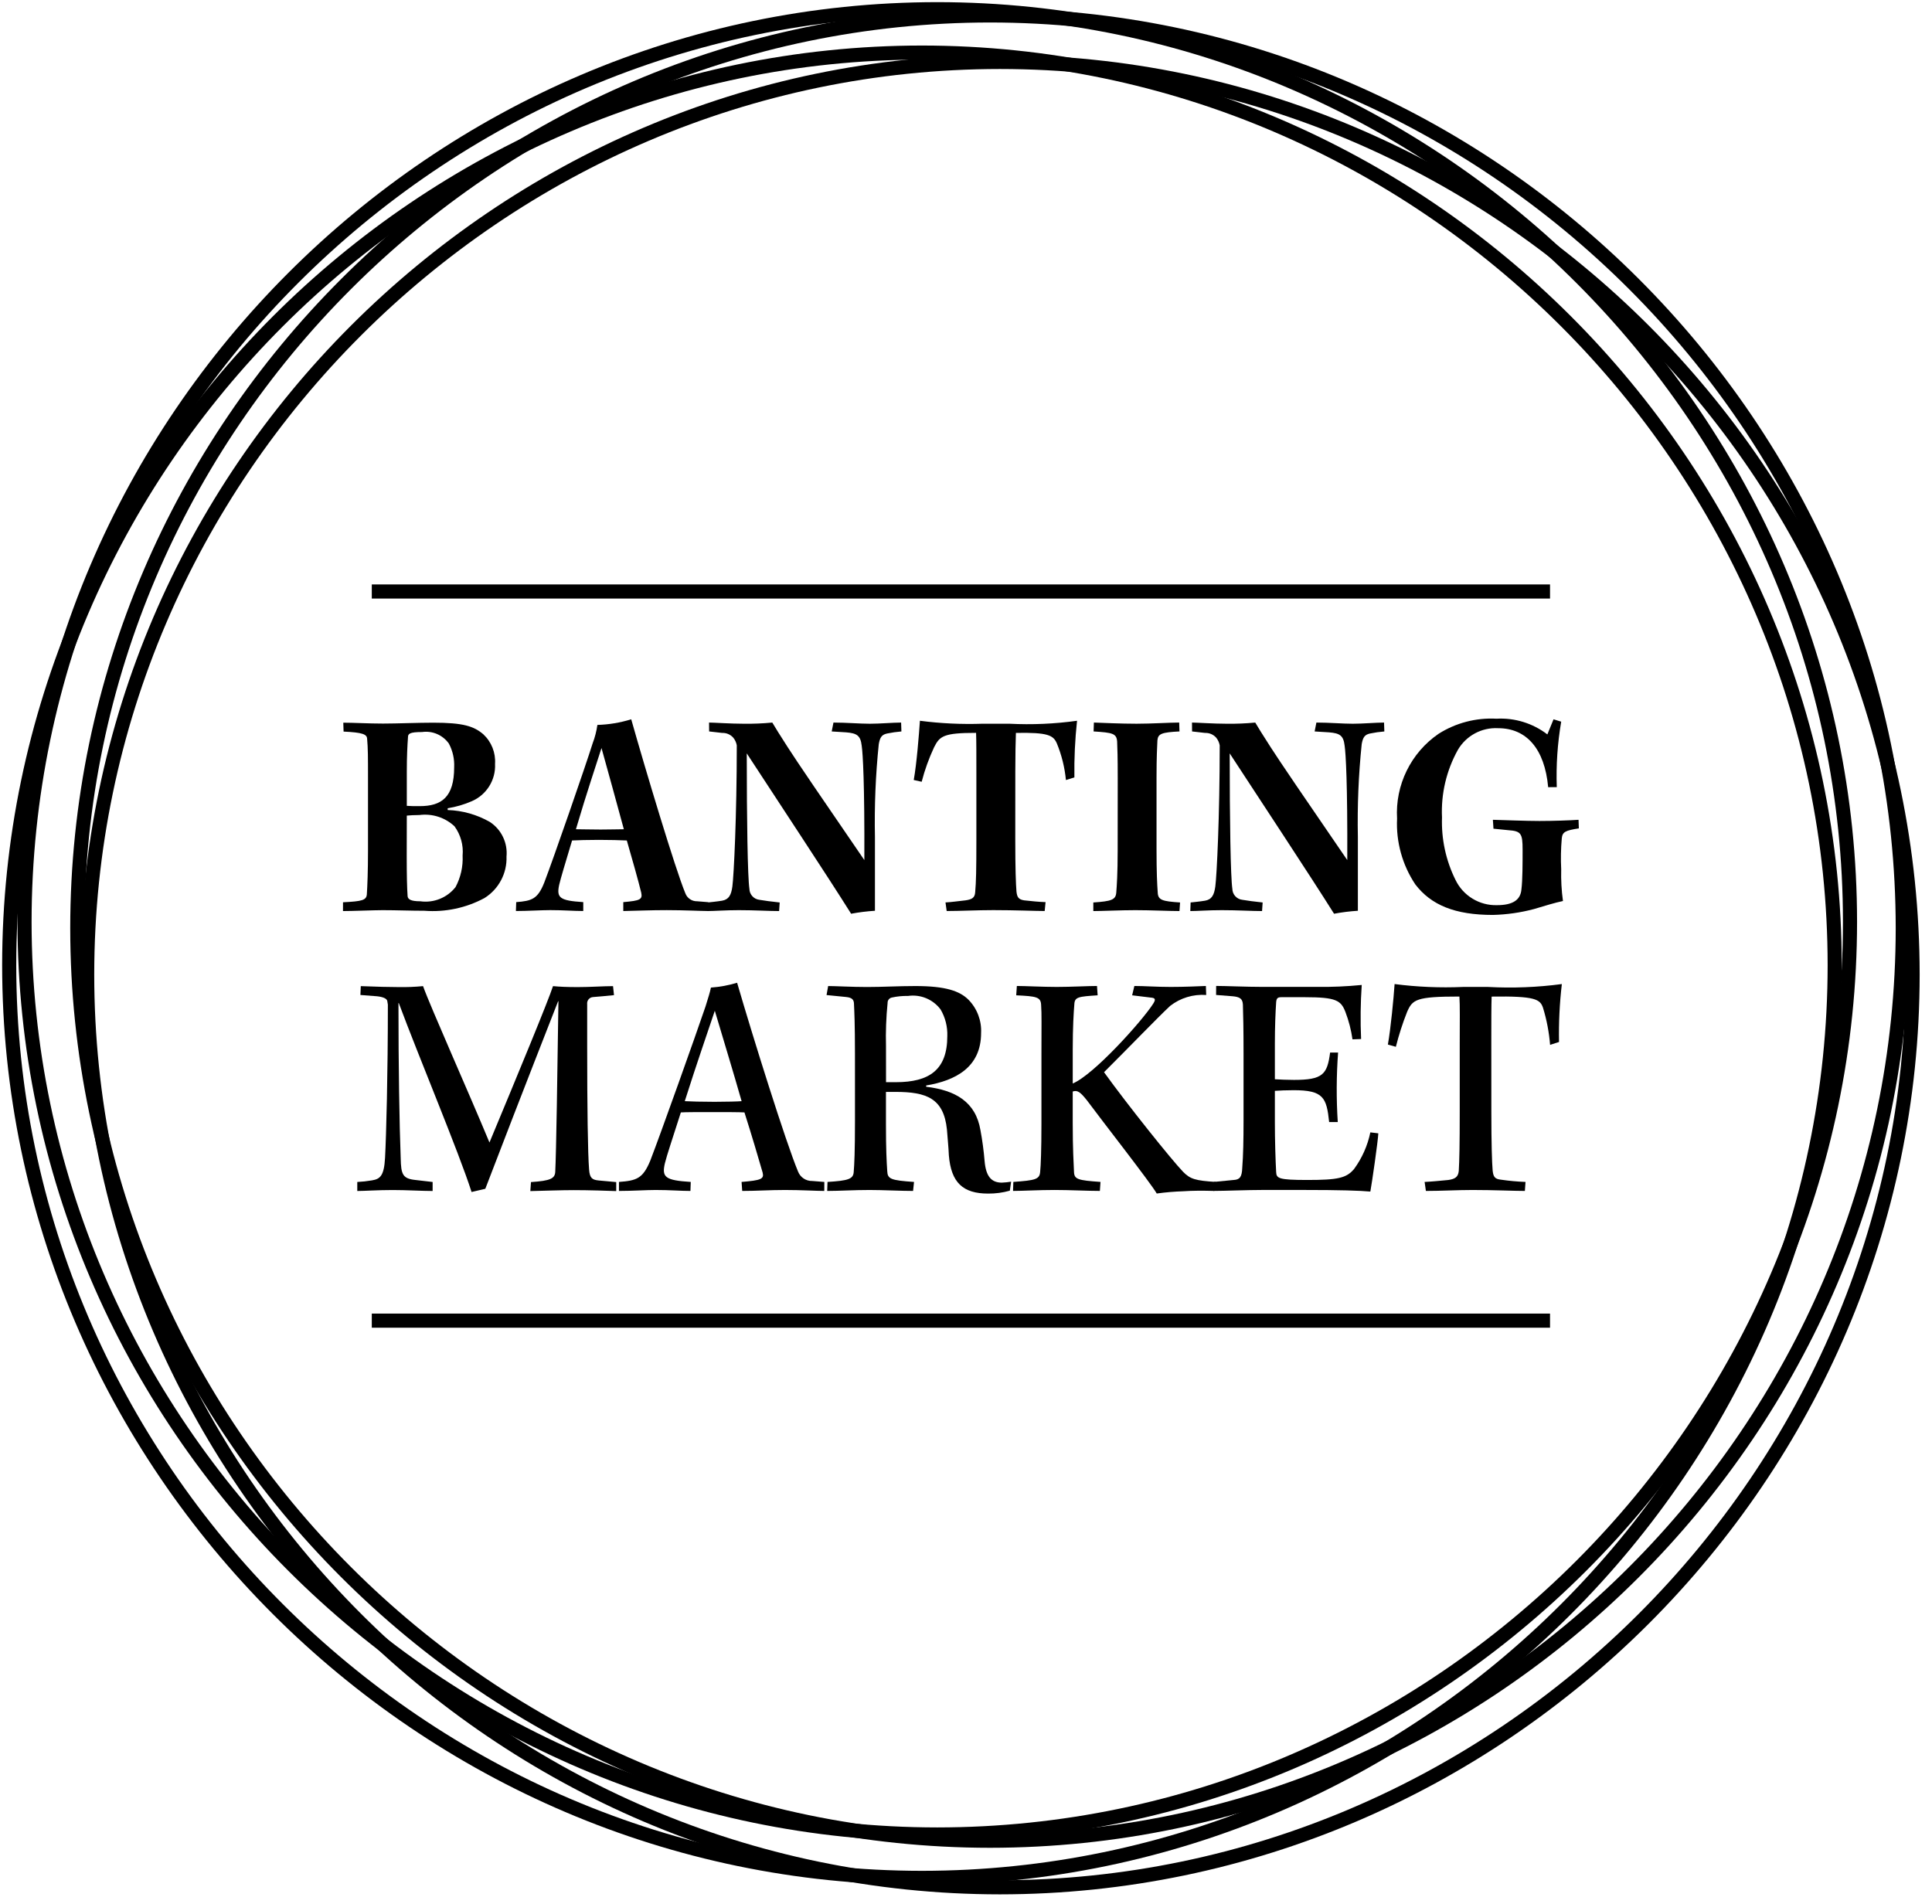 <?xml version="1.0" encoding="UTF-8" standalone="no"?>
<!DOCTYPE svg PUBLIC "-//W3C//DTD SVG 1.1//EN" "http://www.w3.org/Graphics/SVG/1.1/DTD/svg11.dtd">
<svg width="100%" height="100%" viewBox="0 0 137 135" version="1.1" xmlns="http://www.w3.org/2000/svg" xmlns:xlink="http://www.w3.org/1999/xlink" xml:space="preserve" xmlns:serif="http://www.serif.com/" style="fill-rule:evenodd;clip-rule:evenodd;stroke-linecap:round;stroke-linejoin:round;">
    <g id="Group_1" transform="matrix(1,0,0,1,0,361.474)">
        <g id="Path_1" transform="matrix(1,0,0,1,-1.853,0)">
            <path d="M68.316,-360.822C103.815,-360.805 133.021,-331.599 133.039,-296.1C133.022,-260.6 103.816,-231.394 68.316,-231.377C32.816,-231.394 3.61,-260.6 3.593,-296.1C3.611,-331.599 32.817,-360.805 68.316,-360.822Z" style="fill:none;fill-rule:nonzero;stroke:black;stroke-width:1px;"/>
        </g>
        <g id="Path_2" transform="matrix(1,0,0,1,-8.227,-0.756)">
            <path d="M78.43,-359.623C113.93,-359.607 143.137,-330.4 143.154,-294.9C143.137,-259.4 113.93,-230.193 78.43,-230.177C42.93,-230.194 13.724,-259.4 13.707,-294.9C13.724,-330.4 42.93,-359.606 78.43,-359.623Z" style="fill:none;fill-rule:nonzero;stroke:black;stroke-width:1px;"/>
        </g>
        <g id="Path_3" transform="matrix(1,0,0,1,0,-5.245)">
            <path d="M65.375,-352.5C100.875,-352.484 130.083,-323.277 130.1,-287.777C130.083,-252.277 100.876,-223.07 65.376,-223.054C29.876,-223.07 0.669,-252.277 0.652,-287.777C0.669,-323.277 29.875,-352.483 65.375,-352.5Z" style="fill:none;fill-rule:nonzero;stroke:black;stroke-width:1px;"/>
        </g>
        <g id="Path_4" transform="matrix(1,0,0,1,-9.418,-6.381)">
            <path d="M80.32,-350.7C115.82,-350.683 145.027,-321.476 145.043,-285.976C145.028,-250.475 115.821,-221.267 80.32,-221.25C44.822,-221.269 15.617,-250.475 15.6,-285.973C15.615,-321.473 44.82,-350.681 80.32,-350.7Z" style="fill:none;fill-rule:nonzero;stroke:black;stroke-width:1px;"/>
        </g>
        <g transform="matrix(1,0,0,1,-0.466,-1.316)">
            <g id="Path_5" transform="matrix(1,0,0,1,-41.13,-80.778)">
                <path d="M65.917,-214.77C66.647,-214.77 68.107,-214.833 68.733,-214.833C69.713,-214.833 70.714,-214.791 71.694,-214.791C73.169,-214.677 74.646,-214.99 75.949,-215.691C76.958,-216.321 77.556,-217.445 77.513,-218.634C77.605,-219.61 77.146,-220.56 76.324,-221.094C75.413,-221.612 74.389,-221.901 73.342,-221.935L73.342,-222.061C73.931,-222.155 74.505,-222.323 75.052,-222.561C76.099,-223.011 76.759,-224.071 76.7,-225.209C76.753,-225.999 76.446,-226.771 75.866,-227.309C75.199,-227.877 74.448,-228.129 72.321,-228.129C71.216,-228.129 69.756,-228.066 68.755,-228.066C67.733,-228.066 66.69,-228.129 65.939,-228.129L65.96,-227.498C67.295,-227.435 67.608,-227.309 67.628,-226.998C67.691,-226.325 67.691,-225.653 67.691,-224.244L67.691,-219.031C67.691,-217.622 67.649,-216.55 67.608,-215.941C67.566,-215.541 67.274,-215.458 65.919,-215.394L65.917,-214.77ZM70.443,-224.65C70.443,-225.764 70.485,-226.5 70.526,-227.088C70.526,-227.34 70.626,-227.466 71.526,-227.466C72.262,-227.571 72.997,-227.253 73.426,-226.646C73.701,-226.13 73.83,-225.549 73.801,-224.965C73.801,-222.842 72.901,-222.211 71.361,-222.211C70.986,-222.211 70.673,-222.211 70.443,-222.232L70.443,-224.65ZM70.443,-221.539C70.672,-221.56 70.985,-221.581 71.343,-221.581C72.248,-221.697 73.159,-221.404 73.825,-220.781C74.263,-220.181 74.468,-219.44 74.4,-218.7C74.438,-217.926 74.265,-217.156 73.9,-216.472C73.307,-215.715 72.352,-215.33 71.4,-215.463C70.712,-215.463 70.524,-215.61 70.5,-215.82C70.458,-216.429 70.437,-217.249 70.437,-218.679L70.443,-221.539Z" style="fill-rule:nonzero;"/>
            </g>
            <g id="Path_6" transform="matrix(1,0,0,1,-62.028,-80.385)">
                <path d="M112.718,-215.794L111.926,-215.857C111.556,-215.849 111.22,-216.077 111.092,-216.424C110.383,-218.124 108.235,-225.295 107.255,-228.763C106.477,-228.521 105.669,-228.387 104.855,-228.363C104.793,-227.919 104.681,-227.483 104.521,-227.063C104,-225.402 101.726,-218.844 101.08,-217.163C100.621,-216.028 100.225,-215.881 99.099,-215.797L99.078,-215.166C99.891,-215.166 100.871,-215.229 101.518,-215.229C102.456,-215.229 103.165,-215.166 103.854,-215.166L103.854,-215.797C102.165,-215.902 101.954,-216.112 102.144,-217.016C102.269,-217.541 102.544,-218.445 103.061,-220.169C103.436,-220.19 104.187,-220.211 104.961,-220.211C105.735,-220.211 106.505,-220.19 106.942,-220.169C107.297,-218.95 107.776,-217.247 107.964,-216.469C108.064,-215.986 107.902,-215.901 106.692,-215.796L106.692,-215.165C107.777,-215.186 108.611,-215.228 109.779,-215.228C111.03,-215.228 112.179,-215.165 112.72,-215.165L112.718,-215.794ZM105.147,-226.725C105.627,-225.001 106.231,-222.815 106.732,-220.965C106.419,-220.965 105.773,-220.944 105.085,-220.944C104.418,-220.944 103.708,-220.965 103.333,-220.965C104.146,-223.719 104.709,-225.338 105.147,-226.725Z" style="fill-rule:nonzero;"/>
            </g>
            <g id="Path_7" transform="matrix(1,0,0,1,-85.166,-80.778)">
                <path d="M135.918,-227.508L136.836,-227.403C137.137,-227.415 137.428,-227.292 137.628,-227.067C137.756,-226.909 137.842,-226.721 137.878,-226.52C137.878,-221.496 137.669,-217.292 137.565,-216.514C137.482,-215.904 137.315,-215.589 136.835,-215.505C136.459,-215.442 136.042,-215.405 135.813,-215.379L135.792,-214.77C136.313,-214.77 137.043,-214.833 138.023,-214.833C139.17,-214.833 140.129,-214.77 140.88,-214.77L140.921,-215.379C140.337,-215.442 139.837,-215.505 139.482,-215.568C139.085,-215.611 138.779,-215.947 138.773,-216.346C138.648,-217.187 138.586,-221.202 138.586,-225.952C140.901,-222.4 144.175,-217.46 145.986,-214.58C146.544,-214.685 147.108,-214.755 147.675,-214.79L147.675,-220.024C147.631,-222.22 147.721,-224.418 147.946,-226.603C148.03,-227.087 148.155,-227.276 148.53,-227.36C148.867,-227.43 149.209,-227.479 149.552,-227.507L149.531,-228.138C148.947,-228.138 148.031,-228.054 147.32,-228.054C146.59,-228.054 145.652,-228.138 144.734,-228.138L144.609,-227.507L145.631,-227.444C146.403,-227.381 146.653,-227.213 146.736,-226.498C146.82,-225.93 146.945,-223.786 146.924,-218.384C144.024,-222.609 142.106,-225.426 141.502,-226.372C140.898,-227.318 140.602,-227.781 140.396,-228.138C139.724,-228.073 139.048,-228.045 138.373,-228.054C137.434,-228.054 136.267,-228.138 135.912,-228.138L135.918,-227.508Z" style="fill-rule:nonzero;"/>
            </g>
            <g id="Path_8" transform="matrix(1,0,0,1,-110.115,-80.564)">
                <path d="M182.578,-224.907C182.578,-226.021 182.599,-227.072 182.62,-227.618C184.894,-227.66 185.269,-227.45 185.52,-226.882C185.863,-226.05 186.081,-225.171 186.167,-224.275L186.767,-224.464C186.748,-225.805 186.811,-227.146 186.955,-228.479C185.365,-228.258 183.758,-228.187 182.155,-228.269L180.255,-228.269C178.771,-228.218 177.285,-228.288 175.813,-228.479C175.751,-227.554 175.583,-225.41 175.375,-224.279L175.938,-224.153C176.155,-224.991 176.448,-225.807 176.814,-226.591C177.214,-227.391 177.481,-227.621 179.796,-227.621C179.817,-227.096 179.817,-226.087 179.817,-224.741L179.817,-220.074C179.817,-217.888 179.796,-217.026 179.733,-216.332C179.712,-215.912 179.483,-215.807 179.045,-215.743C178.445,-215.68 178.065,-215.617 177.627,-215.596L177.711,-214.987C178.67,-214.987 179.88,-215.05 181.011,-215.05C182.575,-215.05 184.035,-214.987 184.661,-214.987L184.723,-215.618C184.139,-215.639 183.823,-215.681 183.201,-215.744C182.801,-215.807 182.701,-215.975 182.659,-216.375C182.617,-216.9 182.575,-217.975 182.575,-220.075L182.578,-224.907Z" style="fill-rule:nonzero;"/>
            </g>
            <g id="Path_9" transform="matrix(1,0,0,1,-131.796,-80.778)">
                <path d="M211.517,-219.079C211.517,-217.397 211.454,-216.535 211.417,-216.073C211.375,-215.573 211.083,-215.464 209.79,-215.379L209.79,-214.77C210.457,-214.77 211.709,-214.833 212.772,-214.833C213.898,-214.833 215.172,-214.77 215.9,-214.77L215.942,-215.379C214.67,-215.463 214.378,-215.547 214.357,-216.094C214.315,-216.682 214.273,-217.502 214.273,-219.142L214.273,-224.25C214.273,-225.7 214.315,-226.436 214.336,-226.877C214.378,-227.34 214.628,-227.445 215.9,-227.508L215.879,-228.139C215.191,-228.139 213.939,-228.055 212.855,-228.055C211.729,-228.055 210.436,-228.118 209.831,-228.139L209.81,-227.508C211.166,-227.424 211.437,-227.361 211.479,-226.793C211.5,-226.293 211.521,-225.7 211.521,-224.186L211.517,-219.079Z" style="fill-rule:nonzero;"/>
            </g>
            <g id="Path_10" transform="matrix(1,0,0,1,-143.525,-80.778)">
                <path d="M228.522,-227.508L229.44,-227.403C229.741,-227.415 230.032,-227.292 230.232,-227.067C230.36,-226.909 230.446,-226.721 230.482,-226.52C230.482,-221.496 230.274,-217.292 230.17,-216.514C230.086,-215.904 229.92,-215.589 229.44,-215.505C229.064,-215.442 228.648,-215.405 228.418,-215.379L228.397,-214.77C228.918,-214.77 229.648,-214.833 230.628,-214.833C231.775,-214.833 232.734,-214.77 233.485,-214.77L233.526,-215.379C232.942,-215.442 232.442,-215.505 232.087,-215.568C231.69,-215.61 231.383,-215.947 231.378,-216.346C231.253,-217.187 231.19,-221.202 231.19,-225.952C233.505,-222.4 236.779,-217.46 238.59,-214.58C239.148,-214.685 239.712,-214.755 240.279,-214.79L240.279,-220.024C240.235,-222.22 240.325,-224.418 240.55,-226.603C240.634,-227.087 240.759,-227.276 241.134,-227.36C241.471,-227.43 241.813,-227.479 242.156,-227.507L242.135,-228.138C241.551,-228.138 240.635,-228.054 239.924,-228.054C239.194,-228.054 238.256,-228.138 237.338,-228.138L237.213,-227.507L238.235,-227.444C239.007,-227.381 239.257,-227.213 239.34,-226.498C239.424,-225.93 239.549,-223.786 239.528,-218.384C236.628,-222.609 234.71,-225.426 234.106,-226.372C233.502,-227.318 233.206,-227.781 233.001,-228.138C232.329,-228.073 231.653,-228.045 230.978,-228.054C230.039,-228.054 228.872,-228.138 228.517,-228.138L228.522,-227.508Z" style="fill-rule:nonzero;"/>
            </g>
            <g id="Path_11" transform="matrix(1,0,0,1,-168.51,-80.312)">
                <path d="M279.369,-224.022C279.315,-225.577 279.42,-227.133 279.682,-228.667L279.139,-228.835L278.701,-227.763C277.671,-228.554 276.39,-228.95 275.093,-228.877C273.646,-228.956 272.209,-228.581 270.985,-227.805C269.02,-226.457 267.902,-224.171 268.044,-221.793C267.964,-220.139 268.418,-218.503 269.337,-217.126C270.463,-215.655 272.152,-214.961 274.843,-214.961C275.829,-214.986 276.81,-215.126 277.763,-215.381C278.389,-215.57 279.285,-215.843 279.807,-215.948C279.704,-216.693 279.663,-217.446 279.682,-218.198C279.645,-218.927 279.659,-219.657 279.723,-220.384C279.765,-220.847 279.973,-220.952 280.933,-221.099L280.912,-221.708C280.307,-221.666 279.097,-221.624 278.138,-221.624C277.238,-221.624 275.594,-221.687 274.838,-221.708L274.88,-221.077L275.923,-220.972C276.841,-220.909 276.945,-220.741 276.945,-219.585C276.945,-218.639 276.945,-217.42 276.861,-216.768C276.799,-216.032 276.261,-215.654 275.13,-215.654C273.885,-215.618 272.73,-216.32 272.189,-217.441C271.506,-218.817 271.176,-220.341 271.23,-221.876C271.151,-223.547 271.542,-225.208 272.356,-226.669C272.944,-227.675 274.05,-228.269 275.213,-228.204C277.194,-228.204 278.508,-226.775 278.758,-224.021L279.369,-224.022Z" style="fill-rule:nonzero;"/>
            </g>
            <g id="Path_12" transform="matrix(1,0,0,1,-42.85,-112.614)">
                <path d="M68.873,-176.982L70.05,-176.891C70.48,-176.845 70.729,-176.731 70.775,-176.571L70.82,-176.297C70.82,-171.391 70.707,-167.055 70.62,-165.435C70.552,-164.135 70.258,-163.929 69.692,-163.835C69.348,-163.776 69,-163.738 68.651,-163.721L68.651,-163.082C69.151,-163.082 70.1,-163.15 71.164,-163.15C72.164,-163.15 73.224,-163.082 73.994,-163.082L73.994,-163.721L72.817,-163.858C71.866,-163.949 71.753,-164.246 71.73,-165.41C71.639,-167.76 71.571,-171.891 71.571,-176.41L71.594,-176.41C73.02,-172.576 75.85,-165.844 76.756,-163.01L77.73,-163.238C78.522,-165.314 80.469,-170.358 82.892,-176.538L82.915,-176.538C82.847,-171.677 82.757,-165.676 82.689,-164.444C82.666,-163.965 82.35,-163.805 80.968,-163.714L80.923,-163.075C81.964,-163.098 83.096,-163.143 84.002,-163.143C85.066,-163.143 86.47,-163.097 87.013,-163.075L87.013,-163.714L85.768,-163.828C85.315,-163.874 85.134,-163.988 85.089,-164.604C84.998,-165.745 84.953,-168.985 84.953,-173.413L84.953,-176.334C84.951,-176.352 84.95,-176.371 84.95,-176.389C84.95,-176.621 85.13,-176.816 85.361,-176.834C85.7,-176.857 86.402,-176.925 86.855,-176.971L86.787,-177.61C86.13,-177.61 85.179,-177.542 84.296,-177.542C83.481,-177.542 83.028,-177.565 82.53,-177.61C82.19,-176.56 80.039,-171.357 78.024,-166.52C76.598,-169.966 73.835,-176.15 73.315,-177.61C72.743,-177.555 72.168,-177.532 71.594,-177.542C70.937,-177.542 70.077,-177.565 68.9,-177.61L68.873,-176.982Z" style="fill-rule:nonzero;"/>
            </g>
            <g id="Path_13" transform="matrix(1,0,0,1,-74.488,-112.225)">
                <path d="M133.408,-164.113L132.547,-164.181C132.109,-164.17 131.708,-164.436 131.547,-164.843C130.686,-166.897 128.332,-174.427 127.223,-178.238C126.618,-178.056 125.996,-177.941 125.366,-177.896C125.298,-177.554 125.185,-177.211 124.981,-176.55C124.324,-174.61 121.789,-167.491 121.064,-165.619C120.543,-164.364 120.113,-164.204 118.845,-164.113L118.845,-163.474C119.751,-163.474 120.792,-163.542 121.445,-163.542C122.464,-163.542 123.211,-163.474 123.913,-163.474L123.936,-164.113C122.102,-164.227 121.876,-164.455 122.102,-165.437C122.261,-166.076 122.602,-167.057 123.234,-169.043C123.551,-169.066 124.479,-169.066 125.434,-169.066C126.408,-169.066 127.381,-169.066 127.743,-169.043C128.219,-167.56 128.807,-165.574 129.034,-164.775C129.147,-164.319 128.921,-164.227 127.54,-164.113L127.585,-163.474C128.585,-163.474 129.532,-163.542 130.619,-163.542C131.751,-163.542 132.883,-163.474 133.404,-163.474L133.408,-164.113ZM125.642,-176.253C126.231,-174.268 126.978,-171.826 127.542,-169.841C127.316,-169.818 126.455,-169.795 125.618,-169.795C124.757,-169.795 123.852,-169.818 123.512,-169.841C124.374,-172.556 125.076,-174.564 125.642,-176.253Z" style="fill-rule:nonzero;"/>
            </g>
            <g id="Path_14" transform="matrix(1,0,0,1,-99.567,-112.614)">
                <path d="M160.66,-168.037C160.66,-165.892 160.615,-164.956 160.569,-164.408C160.524,-163.929 160.184,-163.815 158.713,-163.724L158.69,-163.085C159.528,-163.085 160.569,-163.153 161.701,-163.153C162.607,-163.153 163.965,-163.085 164.78,-163.085L164.848,-163.724C163.195,-163.838 162.969,-163.929 162.948,-164.5C162.903,-165.184 162.857,-166.029 162.857,-167.809L162.857,-170.109L163.536,-170.109C165.736,-170.109 166.955,-169.653 167.181,-167.439C167.226,-166.8 167.294,-166.207 167.317,-165.614C167.476,-163.674 168.317,-162.898 170.102,-162.898C170.622,-162.893 171.14,-162.962 171.641,-163.104L171.732,-163.743C171.515,-163.706 171.295,-163.683 171.075,-163.674C170.305,-163.674 169.943,-164.153 169.852,-165.203C169.791,-165.938 169.693,-166.669 169.558,-167.394C169.219,-169.402 167.792,-170.224 165.709,-170.474L165.709,-170.565C167.77,-170.907 169.603,-171.843 169.603,-174.285C169.647,-175.156 169.327,-176.008 168.72,-176.635C168.086,-177.274 167.067,-177.616 164.939,-177.616C163.762,-177.616 162.607,-177.548 161.52,-177.548C160.456,-177.548 159.256,-177.616 158.758,-177.616L158.644,-176.977L160.025,-176.84C160.478,-176.795 160.591,-176.635 160.591,-176.315C160.614,-175.815 160.659,-174.946 160.659,-172.801L160.66,-168.037ZM162.86,-173.354C162.833,-174.375 162.871,-175.396 162.973,-176.412C162.963,-176.595 163.088,-176.76 163.267,-176.8C163.646,-176.884 164.034,-176.922 164.422,-176.914C165.308,-177.042 166.196,-176.673 166.731,-175.955C167.067,-175.382 167.232,-174.725 167.207,-174.061C167.207,-171.661 165.916,-170.798 163.562,-170.798L162.862,-170.798L162.86,-173.354Z" style="fill-rule:nonzero;"/>
            </g>
            <g id="Path_15" transform="matrix(1,0,0,1,-122.1,-112.614)">
                <path d="M196.415,-167.809C196.415,-166.009 196.37,-164.865 196.324,-164.432C196.279,-163.907 195.985,-163.838 194.424,-163.725L194.401,-163.086C195.08,-163.086 196.212,-163.154 197.344,-163.154C198.431,-163.154 199.699,-163.086 200.559,-163.086L200.604,-163.725C198.996,-163.839 198.747,-163.908 198.725,-164.432C198.702,-165.003 198.634,-166.007 198.634,-167.923L198.634,-170.137C198.973,-170.251 199.177,-170.091 199.634,-169.521C200.698,-168.083 204.162,-163.656 204.592,-162.903C205.222,-162.99 205.856,-163.043 206.492,-163.063C207.126,-163.109 207.85,-163.109 208.665,-163.086L208.778,-163.725C207.329,-163.816 206.967,-163.93 206.469,-164.432C205.654,-165.276 202.53,-169.178 200.854,-171.506C202.643,-173.286 204.612,-175.34 205.54,-176.206C206.267,-176.773 207.18,-177.05 208.099,-176.982L208.076,-177.621C207.51,-177.598 206.559,-177.553 205.586,-177.553C204.567,-177.553 203.707,-177.621 203.005,-177.621L202.847,-176.959L204.16,-176.799C204.477,-176.776 204.545,-176.685 204.341,-176.365C203.571,-175.156 200.13,-171.322 198.635,-170.706L198.635,-173.079C198.635,-174.745 198.703,-175.749 198.748,-176.32C198.771,-176.845 199.042,-176.868 200.401,-176.959L200.355,-177.621C199.744,-177.621 198.499,-177.553 197.502,-177.553C196.505,-177.553 195.261,-177.621 194.672,-177.621L194.627,-176.959C196.054,-176.89 196.371,-176.845 196.393,-176.274C196.438,-175.635 196.416,-174.791 196.416,-173.011L196.415,-167.809Z" style="fill-rule:nonzero;"/>
            </g>
            <g id="Path_16" transform="matrix(1,0,0,1,-146.33,-112.498)">
                <path d="M233.03,-177.1L234.184,-177.009C234.727,-176.964 234.908,-176.827 234.931,-176.416C234.954,-175.777 234.977,-174.616 234.977,-172.97L234.977,-168.155C234.977,-166.831 234.954,-165.713 234.886,-164.846C234.863,-164.184 234.705,-164.002 234.275,-163.979L232.875,-163.842L232.852,-163.203C233.622,-163.203 235.252,-163.271 236.338,-163.271L239.168,-163.271C241.84,-163.271 243.221,-163.225 243.968,-163.157C244.081,-163.75 244.511,-166.74 244.534,-167.287L243.968,-167.355C243.774,-166.415 243.38,-165.529 242.813,-164.755C242.27,-164.116 241.681,-163.979 239.508,-163.979C237.447,-163.979 237.308,-164.093 237.289,-164.55C237.244,-165.35 237.198,-166.786 237.198,-168.11L237.198,-170.3C237.424,-170.323 238.104,-170.346 238.534,-170.346C240.64,-170.346 240.866,-169.821 241.047,-168.087L241.658,-168.087C241.553,-169.729 241.56,-171.375 241.681,-173.016L241.115,-173.016C240.915,-171.464 240.594,-171.076 238.556,-171.076C238.194,-171.076 237.447,-171.099 237.198,-171.122L237.198,-173.609C237.198,-174.864 237.243,-175.891 237.289,-176.576C237.312,-176.85 237.38,-176.941 237.651,-176.941L239.327,-176.941C241.546,-176.941 241.885,-176.713 242.202,-175.892C242.44,-175.266 242.608,-174.615 242.702,-173.952L243.313,-173.975C243.256,-175.253 243.271,-176.533 243.358,-177.809C242.297,-177.704 241.232,-177.658 240.166,-177.672L236.34,-177.672C235.185,-177.672 233.691,-177.74 233.035,-177.74L233.03,-177.1Z" style="fill-rule:nonzero;"/>
            </g>
            <g id="Path_17" transform="matrix(1,0,0,1,-167.397,-112.381)">
                <path d="M273.613,-174.043C273.613,-175.252 273.613,-176.485 273.636,-177.101C276.715,-177.146 277.077,-176.918 277.281,-176.301C277.543,-175.447 277.71,-174.567 277.781,-173.677L278.415,-173.883C278.389,-175.255 278.455,-176.627 278.615,-177.99C276.882,-177.759 275.131,-177.69 273.385,-177.785L271.6,-177.785C269.982,-177.714 268.361,-177.783 266.755,-177.99C266.687,-176.99 266.483,-174.841 266.279,-173.7L266.845,-173.54C267.055,-174.378 267.32,-175.202 267.638,-176.005C268.023,-176.895 268.272,-177.105 271.351,-177.105C271.397,-176.489 271.374,-175.325 271.374,-173.796L271.374,-169C271.374,-166.559 271.351,-165.509 271.306,-164.733C271.261,-164.299 271.034,-164.162 270.559,-164.094C269.835,-164.026 269.382,-163.98 268.884,-163.957L268.975,-163.318C270.016,-163.318 271.239,-163.386 272.28,-163.386C273.774,-163.386 275.269,-163.318 275.993,-163.318L276.039,-163.957C275.455,-163.979 274.873,-164.033 274.295,-164.117C273.842,-164.162 273.752,-164.345 273.707,-164.779C273.661,-165.327 273.616,-166.628 273.616,-168.979L273.613,-174.043Z" style="fill-rule:nonzero;"/>
            </g>
        </g>
        <g>
            <g id="Path_79" transform="matrix(1,0,0,1,-47.336,-172.453)">
                <path d="M74.2,-95.364L156.75,-95.364" style="fill:none;fill-rule:nonzero;stroke:black;stroke-width:1px;stroke-linecap:square;stroke-linejoin:miter;stroke-miterlimit:1.5;"/>
            </g>
            <g id="Path_791" serif:id="Path_79" transform="matrix(1,0,0,1,-47.336,-224.163)">
                <path d="M74.2,-95.364L156.75,-95.364" style="fill:none;fill-rule:nonzero;stroke:black;stroke-width:1px;stroke-linecap:square;stroke-linejoin:miter;stroke-miterlimit:1.5;"/>
            </g>
        </g>
    </g>
</svg>
